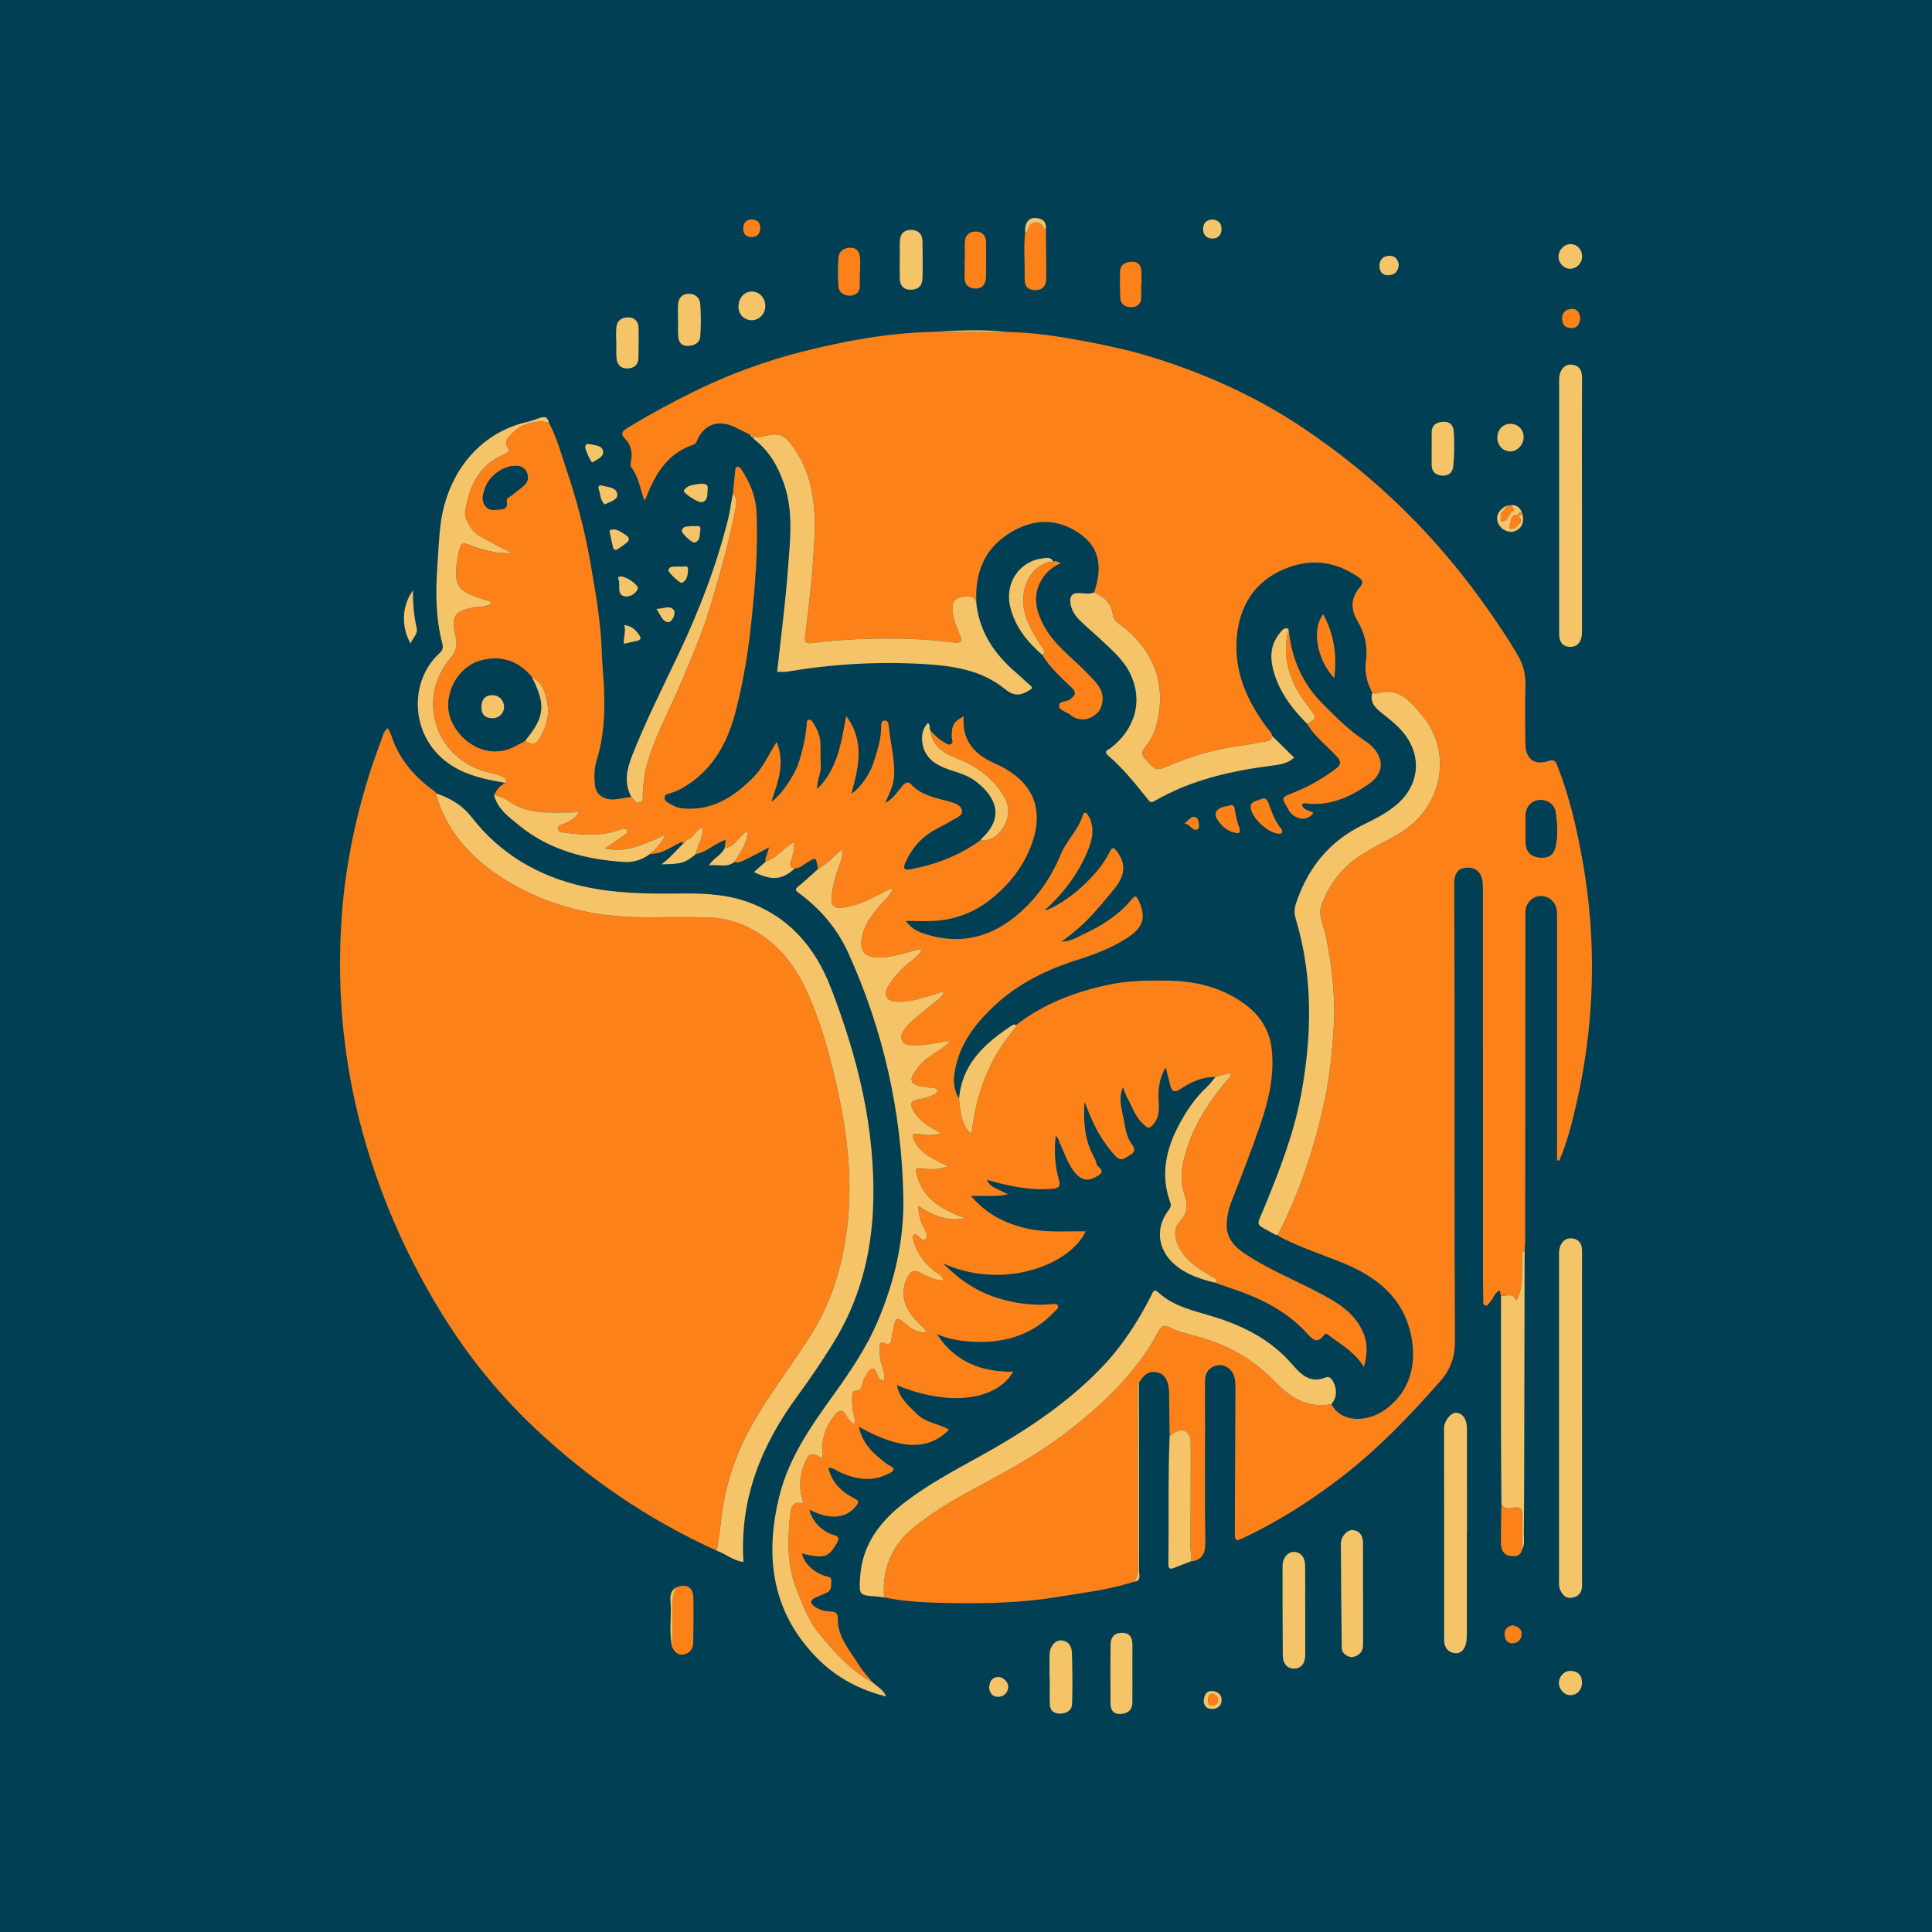 <?xml version="1.0" encoding="utf-8"?>
<!-- Generator: Adobe Illustrator 16.0.3, SVG Export Plug-In . SVG Version: 6.00 Build 0)  -->
<!DOCTYPE svg PUBLIC "-//W3C//DTD SVG 1.1//EN" "http://www.w3.org/Graphics/SVG/1.1/DTD/svg11.dtd">
<svg version="1.1" id="Layer_1" xmlns="http://www.w3.org/2000/svg" xmlns:xlink="http://www.w3.org/1999/xlink" x="0px" y="0px"
	 width="822.047px" height="822.047px" viewBox="0 0 822.047 822.047" enable-background="new 0 0 822.047 822.047"
	 xml:space="preserve">
<rect fill="#013F54" width="822.047" height="822.047"/>
<g>
	<g>
		<path fill="#FC8119" d="M638.658,551.256c-0.176-0.693-0.354-1.387-0.566-2.222c-2.283,1.116-2.705,3.608-4.236,5.167
			c-0.596,0.604-0.981,1.619-2.045,1.199c-0.846-0.332-0.673-1.268-0.687-1.975c-0.065-3.876-0.114-7.748-0.114-11.622
			c-0.02-53.118-0.025-106.237-0.044-159.355c-0.001-2.249,0.104-4.512-0.095-6.744c-0.386-4.388-2.768-6.646-6.604-6.511
			c-3.77,0.133-5.505,2.154-5.503,6.933c-0.007,16.748,0.116,33.496,0.128,50.243c0.026,47.992-0.105,95.987,0.181,143.979
			c0.041,6.903-1.711,12.164-6.271,17.351c-13.08,14.886-26.744,29.108-42.514,41.187c-12.861,9.855-26.479,18.511-41.141,25.447
			c-3.563,1.684-3.754,1.402-3.737-2.611c0.093-20.492,0.189-40.986,0.246-61.479c0.006-1.484-0.077-3.029-0.484-4.439
			c-0.976-3.382-4.222-5.517-7.415-4.817c-3.375,0.737-4.99,3.147-5.025,6.497c-0.065,6.248,0.015,12.496,0.015,18.742
			c0.002,16.125-0.193,32.252,0.105,48.367c0.094,5.072-0.139,9.09-6.268,9.82c0.854-1.879-0.059-3.775-0.044-5.67
			c0.114-14.201,0.083-28.406,0.089-42.607c0-1.121,0.053-2.254-0.086-3.36c-0.469-3.84-3.424-5.259-6.695-3.248
			c-0.741,0.454-1.45,0.959-2.179,1.439c-0.085-6.188-0.19-12.378-0.251-18.565c-0.039-4.429-1.721-7.633-4.719-8.396
			c-3.944-0.999-6.299,1.205-8.08,4.355c-0.768,1.266-0.494,2.664-0.492,4.015c0.001,25.019-0.005,50.038,0.065,75.056
			c0.006,2.069-0.343,3.893-1.565,5.546c-6.132,1.953-12.342,3.341-18.751,4.302c-6.068,0.908-12.13,2.008-18.23,2.862
			c-15.36,2.142-30.771,2.255-46.226,1.839c-7.816-0.211-15.575-0.695-23.24-2.297c-0.82-12.014,2.957-21.889,12.55-29.695
			c8.105-6.598,16.981-11.859,26.101-16.744c13.867-7.431,27.765-14.959,40.11-24.645c15.018-11.783,28.891-24.953,38.021-42.176
			c1.23-2.315,2.592-2.767,4.766-1.635c3.807,1.982,7.99,2.863,12.076,3.972c12.577,3.411,23.509,9.599,32.551,19.004
			c6.607,6.876,14.018,11.622,24.137,9.698c4.396,8.249,15.395,7.566,22.637,2.501c10.862-7.597,13.891-19.628,11.167-32.181
			c-3.49-16.1-14.96-24.738-29.283-30.569c-8.63-3.513-17.528-6.364-25.849-10.622c-0.543-0.276-1.015-0.693-1.52-1.045
			c9.336-18.207,15.756-37.424,19.985-57.417c2.23-10.527,3.286-21.163,3.896-31.905c0.727-12.824-0.896-25.344-3.348-37.855
			c-0.872-4.457-3.559-8.821-1.818-13.506c2.639-7.105,6.748-13.221,12.729-18.113c6.741-5.518,14.91-8.539,22.101-13.291
			c16.461-10.881,20.857-33.372,8.155-48.687c-4.88-5.882-9.997-12.759-19.647-9.693c-0.509,0.161-1.178-0.182-1.772-0.286
			c-0.22-0.42-0.438-0.837-0.653-1.249c0.001,0.004,0.004-0.112,0.004-0.112c-1.88-3.791-2.68-7.822-2.113-11.99
			c0.846-6.2-0.391-11.926-3.562-17.212c-3.085-5.142-2.776-9.999,1.05-14.465c1.627-1.895,1.215-2.833-0.57-4.095
			c-10.135-7.152-21.057-8.205-32.213-3.296c-12.259,5.396-18.432,15.497-19.606,28.638c-1.304,14.592,4.226,27.013,12.688,38.443
			c0.864,1.168,2.112,2.141,2.386,3.704c-0.185,1.267-0.904,1.981-2.176,2.201c-2.944,0.506-5.87,1.155-8.829,1.542
			c-11.063,1.437-21.798,4.174-32.058,8.513c-6.304,2.668-6.077,2.828-10.74-2.124c-1.871-1.988-1.869-3.42-0.264-5.431
			c1.867-2.335,3.432-4.876,4.327-7.806c5.147-16.781,0.388-32.068-13.39-43.068c-1.813-1.448-4.37-2.65-4.632-5.143
			c-0.554-5.191-3.8-7.837-8.071-9.79c4.361-12.587,1.565-21.354-9.652-27.152c-9.148-4.731-18.443-3.176-26.854,2.29
			c-10.925,7.098-14.418,17.79-13.492,30.344c-0.085-3.787-2.559-3.88-5.459-3.623c-2.934,0.256-4.612,1.483-4.698,4.609
			c-0.116,4.143,1.454,7.873,3.034,11.49c1.436,3.287,0.232,3.635-2.564,3.354c-5.578-0.549-11.16-1.263-16.754-1.452
			c-14.354-0.486-28.696-0.227-42.967,1.633c-2.014,0.266-3.938,0.526-3.544-2.543c1.696-13.233,3.153-26.492,3.879-39.825
			c0.834-15.355-0.208-30.124-10.408-42.905c-2.479-3.107-4.959-3.766-8.36-3.211c-2.438,0.396-4.816,1.438-7.357,0.614l0.255,0.081
			c0,0-0.083,0.253-0.083,0.25c-0.153-0.669-0.614-0.938-1.259-0.967c-2.652-1.311-5.23-2.81-7.976-3.894
			c-6.344-2.512-12.005-0.06-14.585,6.212c-0.358,0.862-0.639,1.528-1.592,1.845c-10.827,3.595-16.155,12.161-19.971,22.102
			c-0.176,0.458-0.483,0.869-0.927,1.646c-1.764-4.949-2.44-10.056-5.611-14.163c-0.477-0.612-0.193-1.945-0.02-2.901
			c0.628-3.439-0.146-6.687-2.48-9.057c-2.446-2.488-0.984-3.562,0.951-4.748c8.978-5.501,18.217-10.515,27.652-15.187
			c15.208-7.534,31.091-13.353,47.503-17.475c17.785-4.461,35.822-7.741,54.23-8.197c10.67,0.007,21.357,0.011,32.043,0.015
			c11.395,0.199,22.598,1.961,33.758,4.076c9.176,1.739,18.291,3.699,27.242,6.439c23.313,7.131,45.273,17.035,65.549,30.702
			c15.091,10.175,29.133,21.549,42.121,34.28c17.08,16.742,31.787,35.378,44.67,55.488c1.338,2.09,2.627,4.207,3.891,6.342
			c2.406,4.055,3.552,8.331,3.389,13.166c-0.28,8.235-0.078,16.492-0.021,24.737c0.045,6.355,3.766,9.353,9.713,7.364
			c2.666-0.889,3.145,0.106,3.941,2.135c5.082,12.919,8.156,26.33,10.614,39.977c3.832,21.268,4.948,42.658,3.38,64.137
			c-0.941,12.895-2.801,25.729-5.683,38.393c-1.96,8.615-4.021,17.172-7.514,25.305c-0.328-0.004-0.652-0.009-0.981-0.014
			c0.002-2.24,0-4.477,0.001-6.716c0.004-31.866,0.006-63.733-0.002-95.601c0-1.496,0.059-3.021-0.175-4.487
			c-0.539-3.392-3.497-5.787-6.83-5.712c-3.281,0.076-6.049,2.688-6.396,6.147c-0.127,1.235-0.055,2.495-0.056,3.745
			c-0.024,45.49-0.048,90.982-0.085,136.467c-0.002,1.495-0.156,2.986-0.242,4.467c-1.815,0.918-0.923,2.608-1.008,3.945
			c-0.367,5.718,0.671,11.627-2.534,17.398C643.765,549.52,640.817,551.912,638.658,551.256z M649.128,352.533
			c0.014-0.002,0.024-0.001,0.037-0.002c0,2.125-0.105,4.254,0.023,6.371c0.224,3.632,2.313,5.65,5.954,5.969
			c3.707,0.322,6.002-1.107,6.753-4.792c0.979-4.81,0.688-9.728-0.024-14.532c-0.52-3.488-3.777-5.479-7.186-5.065
			c-3.233,0.392-5.404,2.864-5.545,6.433C649.067,348.781,649.129,350.659,649.128,352.533z"/>
		<path fill="#FC8119" d="M305.011,659.826c-28.875-13.047-54.667-30.629-77.691-52.392c-15.288-14.443-28.333-30.642-39.349-48.508
			c-13.763-22.319-24.457-46.001-31.989-71.15c-9.568-31.929-12.921-64.511-10.598-97.665c1.407-20.082,5.327-39.751,11.237-59.039
			c1.933-6.314,4.237-12.466,6.467-18.661c0.355-0.981,0.858-1.786,1.87-2.583c1.483,2.145,1.973,4.683,2.992,6.976
			c3.567,8.021,9.248,14.288,16.261,19.435c0.488,0.356,1.166,0.488,1.215,1.26c0.836,2.481,1.473,5.05,2.534,7.434
			c6.941,15.582,19.458,25.801,34.021,33.381c16.534,8.607,34.5,12.121,53.164,11.983c8.747-0.063,17.5-0.14,26.245,0.064
			c8.329,0.191,15.937,2.992,22.795,7.61c12.232,8.233,18.491,20.725,23.304,34.012c4.47,12.339,7.631,25.047,10.178,37.951
			c4.357,22.066,5.474,44.054,0.403,66.127c-2.62,11.393-6.776,22.129-13.07,32.066c-7.203,11.375-15.36,22.092-22.392,33.6
			c-8.34,13.658-13.829,28.15-15.639,44.055C306.434,650.476,305.67,655.146,305.011,659.826z"/>
	</g>
	<g>
		<path fill="#FC8119" d="M348.166,369.678c-0.074-0.096-0.205-0.185-0.22-0.291c-0.75-4.863-0.703-4.792-5-2.094
			c-1.411,0.885-2.708,2.233-4.618,2.12c-2.074-0.079-2.446-1.149-1.852-2.962c0.83-2.516,1.689-5.046,1.389-8.123
			c-4.58,2.308-7.216,6.861-11.994,8.206c-0.637-1.182,0.262-2.135,0.5-3.176c0.216-0.961,0.592-1.886,0.901-2.826
			c-3.488,1.823-6.928,3.758-10.493,5.421c-1.256,0.585-2.669,1.436-4.24,0.761c2.247-4.086,5.646-7.696,5.508-13.353
			c-3.58,2.654-5.363,6.862-9.76,7.564c0.142-1.099,0.283-2.193,0.455-3.533c-4.549,1.341-7.922,5.21-12.683,6.007
			c0.621-3.802,3.348-7.099,2.784-11.23c-3.092,0.886-3.75,4.765-6.98,5.292c-5.132,1.796-9.333,6.01-15.22,5.842
			c2.502-2.246,4.904-4.565,6.444-8.133c-12.688,6.057-18.861,7.464-25.669,5.811c2.599-1.79,5.032-3.404,7.389-5.121
			c0.915-0.673,2.71-1.189,1.868-2.685c-0.553-0.979-2.066-0.407-3.132-0.039c-7.538,2.605-15.232,2.249-22.956,1.184
			c-1.206-0.163-2.917-0.133-3.164-1.493c-0.315-1.746,1.73-1.96,2.795-2.448c2.362-1.087,4.619-2.123,6.174-4.912
			c-1.299,0.098-2.147,0.206-2.997,0.212c-9.31,0.072-18.775,1.031-27.03-4.847c-1.85-1.317-4.017-1.962-6.179-2.574
			c1.184-2.125,2.478-4.145,4.887-5.106c0.692-1.818-0.426-2.309-1.853-2.934c-2.417-1.057-5.018-1.345-7.487-2.111
			c-20.989-6.529-28.364-31.222-14.112-48.026c2.639-3.114,3.088-5.661,2.203-9.386c-2.06-8.677-0.346-10.847,8.313-12.318
			c2.291-0.393,4.888,0.02,6.944-1.658c-0.723-1.207-1.793-1.211-2.73-1.487c-12.086-3.586-13.5-5.81-11.625-18.322
			c0.072-0.492,0.185-0.981,0.301-1.466c1.144-4.744,1.431-4.862,6.03-3.109c5.443,2.074,11.047,3.291,16.953,3.017
			c-4.83-2.106-9.29-4.777-13.905-7.154c-2.884-1.488-6.68-7.137-6.195-10.312c1.638-10.734,5.671-19.956,16.503-24.521
			c1.121-0.476,2.555-1.239,1.888-2.269c-2.648-4.09,0.892-5.749,2.896-7.873c2.938-3.115,11.006-4.808,14.372-3.272
			c3.365,6.144,5.107,12.907,7.332,19.474c4.351,12.83,7.849,25.955,10.173,39.252c2.285,13.072,4.639,26.213,5.023,39.566
			c0.142,4.973,0.75,9.95,0.934,14.895c0.378,10.188-0.046,20.422-3.141,30.299c-1.11,3.548-1.081,7.177-0.716,10.75
			c0.438,4.266,4.374,6.583,9.201,5.84c2.086-0.322,4.177-0.64,6.264-0.952c1.205,0.921,1.851,3.184,3.817,2.287
			c1.611-0.735,0.94-2.659,1.055-4.097c0.305-3.858,0.556-7.732,1.599-11.479c3.26-11.729,9.119-22.393,13.892-33.492
			c5.023-11.689,10-23.38,13.634-35.59c3.8-12.774,7.424-25.604,9.992-38.692c0.507-2.596,1.529-5.539-0.76-8.002
			c0.301-3.222,0.581-6.442,0.922-9.661c0.073-0.689,0.035-1.625,1.026-1.739c0.881-0.106,1.357,0.714,1.719,1.27
			c3.515,5.378,6.003,11.242,6.325,17.672c0.813,16.252-0.605,32.417-2.339,48.566c-1.33,12.403-3.412,24.659-6.543,36.729
			c-3.023,11.667-8.218,22.052-18.106,29.488c-2.953,2.221-6.145,4.126-9.734,5.214c-0.935,0.284-2.078,0.338-2.319,1.566
			c-0.275,1.393,0.839,2.066,1.744,2.627c1.884,1.167,3.827,2.043,6.189,2.244c12.476,1.063,21.622-5.026,29.889-13.348
			c4.1-4.123,6.304-9.452,9.821-14.979c3.765,9.372,0.404,17.332-2.225,25.437c3.998-2.51,10.009-11.372,11.745-17.046
			c1.567-5.129,2.823-10.307,3.248-15.673c0.062-0.774-0.203-2.004,0.978-2.13c0.925-0.103,1.443,0.788,1.939,1.548
			c1.657,2.556,2.793,5.296,2.911,8.356c0.124,3.24,0.012,6.493,0.19,9.729c0.174,3.162-1.626,5.977-1.565,9.843
			c8.738-8.625,10.182-19.494,12.365-31.072c8.155,11.057,5.187,21.954,2.213,33.02c3.561-2.12,7.8-8.208,9.259-12.766
			c1.638-5.104,3.434-10.15,3.385-15.629c-0.01-1.049,0.031-2.563,1.436-2.7c1.453-0.141,1.746,1.423,1.831,2.404
			c0.631,7.199,2.727,14.303,2.219,21.534c-0.27,3.881-2.142,7.591-3.831,11.18c0.046,0.019,0.092,0.043,0.14,0.067
			c-0.04-0.063-0.077-0.134-0.116-0.2c3.355-1.436,5.112-4.543,7.334-7.135c1.169-1.363,2.426-2.114,3.726-0.709
			c4.237,4.584,10.002,5.681,15.61,7.15c2.464,0.644,5.481,1.478,6.012,3.771c0.587,2.554-2.688,3.478-4.566,4.659
			c-3.351,2.11-7.101,3.536-10.294,5.948c-4.152,3.137-7.115,7.118-9.215,11.875c-1.194,2.703-0.047,3.173,2.194,2.76
			c10.78-2.002,20.804-5.87,29.753-12.314c4.854,0.367,7.976-2.373,10.156-6.16c2.504-4.353,2.187-8.992-0.451-13.148
			c-4.597-7.232-11.177-12.197-19.12-15.303c-5.791-2.264-10.938-5.042-11.853-12.049c1.771,1.678,3.323,3.586,5.57,4.733
			c0.996,0.509,1.932,1.521,3.049,1.021c1.386-0.624,0.469-2.002,0.456-3.012c-0.063-5.032,0.679-6.482,5.142-8.896
			c-0.791,7.213,1.928,12.872,7.481,16.918c2.771,2.023,6.159,3.195,9.206,4.862c15.709,8.575,17.273,21.886,10.732,36.241
			c-3.752,8.229-9.693,15.105-16.853,20.563c-6.604,5.037-14.356,7.916-22.75,8.473c-3.851,0.254-7.728,0.043-12.437,0.044
			c2.631,3.829,6.162,4.974,9.342,5.91c13.525,4.004,25.906,1.27,36.85-7.526c8.857-7.121,15.353-16.18,19.645-26.627
			c2.479-6.033,7.562-10.479,9.44-16.807c0.433-1.464,1.485-1.269,2.306,0.18c3.057,5.391,1.646,10.704-0.538,15.77
			c-4.108,9.524-10.29,17.645-18.044,24.613c3.65-0.688,11.177-5.759,15.564-9.773c4.941-4.521,9.305-9.385,12.318-15.428
			c0.89-1.782,1.57-1.698,2.988,0.224c4.36,5.897,2.752,10.993-1.309,15.954c-3.292,4.021-6.637,8.013-10.18,11.809
			c-3.532,3.788-7.534,7.098-12.115,10.443c3.791,0.116,6.514-1.848,9.299-3.121c7.793-3.57,14.986-8.125,20.53-14.865
			c1.431-1.738,2.024-1.443,2.948,0.594c3.305,7.287,2.02,11.478-5.266,16.101c-6.441,4.086-13.5,6.821-20.712,9.085
			c-13.218,4.152-25.421,10.125-35.571,19.674c-7.454,7.014-13.771,14.936-16.175,25.215c-1.118,4.781-1.61,9.629,1.29,14.107
			c0.392,7.793,2.211,12.955,5.314,14.979c1.916-16.894,7.443-32.264,18.818-45.194c0.205-0.231,0.123-0.716,0.177-1.081
			c11.713-9.039,25.118-14.107,39.467-17.141c8.27-1.75,16.601-1.813,24.964-1.705c11.288,0.145,21.939,2.582,31.429,8.994
			c7.249,4.897,11.942,11.457,12.88,20.371c1.189,11.303-1.433,21.992-5.089,32.545c-3.861,11.145-8.146,22.117-12.438,33.096
			c-0.981,2.514-1.423,5.326-1.62,8.039c-0.414,5.608,2.393,9.467,6.938,12.604c10.481,7.228,22.332,11.811,33.458,17.778
			c6.748,3.62,13.072,7.495,16.825,14.561c2.664,5.011,2.922,10.069,1.122,16.391c-3.914-6.339-9.602-9.45-14.697-13.279
			c-0.881-0.661-1.434-1.416-2.373-0.163c-2.654,3.544-4.502,2.059-6.933-0.644c-9.077-10.081-20.938-15.604-33.57-19.743
			c-1.881-0.617-3.729-1.325-5.597-1.991c0.91-1.139,0.908-1.136-0.533-2.003c-5.03-3.02-10.229-5.843-13.662-10.861
			c-2.817-4.127-4.26-9.484-1.139-12.943c3.943-4.363,3.525-7.529,1.925-12.552c-2.106-6.62-0.51-13.578,1.755-20.199
			c3.615-10.581,9.817-19.571,16.953-28.012c0.598-0.708,1.598-1.267,1.111-2.687c-2.143,0.564-4.271,1.132-6.4,1.695
			c-5.598-0.104-10.455,2.134-14.922,5.143c-2.736,1.843-3.727,0.82-4.375-1.758c-0.576-2.283-1.137-4.563-1.856-7.471
			c-2.901,4.807-3.277,9.518-3.01,14.327c0.213,3.776,0.278,7.314-2.741,10.38c-1.473,1.496-1.92,1.072-3.182,0.03
			c-3.795-3.132-5.246-7.681-7.427-11.786c-0.755-1.42-1.261-2.973-1.869-4.44c-2.188,5.228-0.306,9.476,0.804,16.117
			c0.479,2.886,1.289,5.848,3.154,8.323c1.271,1.691,1.213,3.311-0.848,4.306c-1.911,0.919-3.542,3.291-6.112,0.616
			c-5.815-6.049-9.499-13.279-12.423-20.997c-0.263-0.692-0.504-1.396-0.963-2.05c-0.363,7.82-0.115,15.527,3.748,22.672
			c0.585,1.082,1.18,2.24,1.371,3.43c0.265,1.688,4.255,2.782,0.885,5.031c-3.742,2.494-6.551,2.291-9.066-0.162
			c-3.793-3.706-5.077-8.717-7.276-13.254c-0.518-1.063-0.493-2.412-1.878-3.328c-0.645,6.324-0.41,12.381,1.303,18.3
			c0.794,2.741,0.58,3.866-2.782,4.15c-9.495,0.796-18.561-1.116-27.809-3.819c1.489,2.619,1.489,2.619,9.06,6.166
			c-5.24,1.158-10.139,0.531-15.803,0.715c6.402,7.503,13.923,11.36,22.654,13.564c8.627,2.18,17.344,1.349,26.13,1.473
			c-6.272,13.919-34.54,25.395-60.681,13.658c7.076,7.063,14.392,11.978,23.26,14.732c7.476,2.32,14.982,3.303,22.753,2.633
			c0.961-0.083,2.31-0.438,2.795,0.473c0.618,1.162-0.661,1.953-1.38,2.708c-9.823,10.341-22.147,13.681-35.966,12.706
			c-4.814-0.34-9.541-1.188-14.057-3.163c7.598,11.709,18.827,16.187,32.476,15.982c-7.305,12.473-27.563,14.804-49.488,5.761
			c1.065,5.731,5.103,8.79,8.542,12.256c3.741,3.772,9.23,4.028,13.614,6.637c-8.799,9.031-20.729,8.67-38.368-1.236
			c1.55,7.412,6.489,11.776,11.893,15.795c0.978,0.726,2.79,1.36,2.823,2.096c0.058,1.377-1.656,1.872-2.864,2.442
			c-6.745,3.183-13.288,1.958-19.755-0.903c-1.545-0.686-2.854-1.992-5.063-1.955c1.479,6.415,5.717,10.271,10.969,12.968
			c2.229,1.147,2.072,1.729,0.781,3.36c-3.889,4.931-10.434,5.828-18.072,2.338c-0.554-0.253-1.088-0.549-1.74-0.881
			c0.998,4.749,5.084,9.199,10.127,10.716c2.306,0.696,2.765,1.45,1.5,3.618c-3.54,6.063-5.208,6.627-14.775,4.381
			c0.762,3.955,4.714,7.856,9.712,9.511c1.242,0.413,2.908,0.231,2.755,2.278c-0.133,1.82,0.204,3.854-1.942,4.843
			c-1.583,0.728-3.213,1.342-4.795,2.075c-2.22,1.031-2.435,2.351-0.394,3.823c2.101,1.515,4.533,2.044,7.063,2.134
			c1.797,0.063,2.867,0.771,2.811,2.682c-0.24,8.295,5.306,14.009,9.226,20.406c1.591,2.598,3.801,4.813,5.731,7.203
			c-9.32-5.126-16.324-12.803-22.905-20.912c-4.55-5.604-7.046-12.35-9.641-18.916c-3.988-10.098-3.822-20.787-2.691-31.383
			c0.256-2.383,0.611-6.245,5.113-5.121c0.554,0.242,0.752,0.148,0.422-0.445c-1.706-5.293-1.685-10.584,0.293-15.779
			c2.04-5.367,3.118-5.748,7.518-3.031c0.899-1.389,0.347-2.896,0.367-4.34c0.077-5.465,2.097-10.191,5.594-14.299
			c1.471-1.729,2.978-2.164,4.401,0.283c0.839,1.441,1.779,2.925,3.512,3.99c0.764-1.629,0.156-2.928-0.179-4.165
			c-0.696-2.577-0.737-5.181-0.61-7.806c0.046-0.963-0.022-2.309,1.352-2.264c2.308,0.068,2.582-1.557,2.981-3.123
			c0.441-1.724,1.276-3.251,2.257-4.701c1.503-2.227,2.933-2.303,3.886,0.396c0.565,1.596,1.136,3.001,3.271,3.158
			c-0.017-2.199-0.261-4.229-1.001-6.238c-0.958-2.603-1.243-5.346-1.051-8.105c0.064-0.936,0.226-2.5,1.59-1.859
			c3.591,1.682,3.261-0.825,3.568-2.941c0.234-1.594,0.707-3.156,1.036-4.741c0.603-2.928,1.625-3.101,3.916-1.106
			c2.713,2.361,5.568,4.897,9.93,4.205c-1.395-1.957-3.233-3.404-4.79-5.109c-5.349-5.858-6.473-11.883-3.628-17.807
			c1.289-2.686,2.729-3.833,5.803-2.197c3.044,1.619,6.203,3.269,9.848,3.194l-0.021,0.021c-0.68-2.261-2.832-3.056-4.438-4.343
			c-4.24-3.396-7.104-7.654-8.556-12.865c-0.192-0.693-0.559-1.545,0.108-2.108c0.719-0.603,1.407-0.038,1.964,0.452
			c0.928,0.818,2.019,2.188,3.144,1.229c1.369-1.162,0.346-2.852-0.365-4.104c-1.689-2.968-2.596-6.089-2.691-10.043
			c6.051,4.093,12.128,6.624,19.236,5.436c-0.102-0.269-0.117-0.453-0.188-0.481c-0.697-0.273-1.421-0.49-2.11-0.777
			c-7.805-3.251-14.654-7.469-17.291-16.277c-1.154-3.852-1.004-4.281,2.868-3.686c3.327,0.514,6.479,0.144,10.278-0.998
			c-1.553-0.704-2.475-1.055-3.335-1.518c-4.399-2.367-8.949-4.551-11.256-9.441c-1.021-2.171-1.015-3.168,1.966-2.787
			c2.92,0.371,5.984,1.002,9.438-0.393c-1.582-0.871-2.688-1.432-3.745-2.072c-3.347-2.021-6.39-4.301-8.229-7.948
			c-1.23-2.44-0.773-3.646,1.947-4.208c2.555-0.531,5.164-1.006,7.452-2.402c0.65-0.398,1.308-0.852,1.013-1.754
			c-0.234-0.715-0.947-0.721-1.551-0.801c-1.977-0.271-3.984-0.385-5.932-0.797c-3.366-0.722-4.313-2.572-2.51-5.369
			c1.668-2.589,3.598-5.002,6.198-6.861c2.935-2.099,6.261-3.724,9.49-6.99c-1.688,0.174-2.422,0.189-3.132,0.328
			c-4.168,0.825-8.366,1.624-12.617,1.445c-1.726-0.076-4.049,0.145-4.901-1.99c-0.824-2.07,0.268-3.852,1.573-5.479
			c2.45-3.06,5.669-5.246,8.615-7.743c2.617-2.217,5.59-4.066,7.626-6.957c-0.963-0.752-1.616-0.15-2.302,0.045
			c-5.629,1.594-11.131,3.766-17.127,3.668c-5.163-0.085-6.723-2.814-3.929-7.253c1.933-3.065,4.395-5.729,7.103-8.173
			c2.263-2.047,5.022-3.611,6.817-6.463c-1.527-0.746-2.663-0.037-3.801,0.266c-4.58,1.229-9.117,2.7-13.922,2.794
			c-6.712,0.131-9.1-2.897-7.565-9.442c1.188-5.041,4.242-8.965,7.535-12.734c1.905-2.187,4.232-4.036,5.445-7.068
			c-2.171,0.151-3.538,1.329-5.07,2.082c-5.16,2.531-10.238,5.243-16.083,5.92c-3.807,0.441-5.188-0.708-4.877-4.514
			c0.399-4.892,1.874-9.541,3.526-14.134c0.625-1.724,1.372-3.412,0.809-6.243C354.711,364.552,351.834,367.641,348.166,369.678z
			 M226.304,288.1c-5.985-7.215-13.787-9.503-22.456-6.813c-9.946,3.083-15.75,15.722-11.89,25.009
			c4.116,9.898,15.417,16.729,26.255,11.67c1.773-0.828,3.46-1.829,5.188-2.75c2.271,1.346,4.354,2.075,6.088-0.909
			c2.556-4.397,4.269-9.055,3.526-14.144C232.322,295.396,231.168,290.652,226.304,288.1z M219.368,198.226
			c-5.272-0.063-11.267,4.331-12.95,9.452c-0.617,1.874-1.409,3.743-0.779,5.831c0.842,2.782,2.929,3.774,5.475,3.381
			c1.964-0.304,5.253,0.484,4.421-3.631c-0.259-1.288,1.231-1.743,2.071-2.426c1.729-1.409,3.559-2.696,5.244-4.155
			c1.8-1.562,2.249-3.641,1.252-5.748C223.172,198.961,221.364,198.115,219.368,198.226z"/>
		<path fill="#F5C469" d="M305.011,659.826c0.659-4.68,1.424-9.352,1.957-14.047c1.811-15.902,7.298-30.399,15.64-44.055
			c7.027-11.508,15.184-22.226,22.39-33.602c6.292-9.938,10.451-20.668,13.071-32.065c5.069-22.073,3.953-44.058-0.403-66.122
			c-2.547-12.91-5.71-25.618-10.179-37.957c-4.814-13.286-11.073-25.775-23.304-34.01c-6.861-4.615-14.466-7.42-22.795-7.611
			c-8.745-0.203-17.498-0.129-26.244-0.065c-18.662,0.138-36.632-3.376-53.164-11.983c-14.565-7.578-27.079-17.799-34.02-33.382
			c-1.063-2.38-1.7-4.947-2.536-7.433c5.962,2.102,11.058,4.83,15.265,10.243c12.131,15.604,28.367,25.145,47.723,29.462
			c12.903,2.878,25.95,3.144,39.061,2.988c10.111-0.122,20.195-0.024,29.934,3.337c17.999,6.21,29.312,19.288,35.962,36.396
			c11.632,29.927,19.285,60.767,18.139,93.214c-0.744,21.043-6.002,40.861-17.265,58.816c-4.652,7.412-9.543,14.705-14.731,21.756
			c-15.472,21.021-24.925,43.97-23.162,70.908C311.869,664.063,308.777,661.109,305.011,659.826z"/>
		<path fill="#F5C469" d="M348.166,369.678c3.668-2.037,6.545-5.126,10.018-8.394c0.562,2.829-0.185,4.522-0.807,6.245
			c-1.656,4.59-3.131,9.241-3.527,14.129c-0.311,3.808,1.07,4.957,4.873,4.516c5.849-0.677,10.929-3.389,16.086-5.92
			c1.533-0.753,2.9-1.928,5.072-2.082c-1.214,3.03-3.538,4.883-5.445,7.066c-3.293,3.773-6.35,7.695-7.535,12.736
			c-1.536,6.546,0.853,9.573,7.562,9.441c4.806-0.093,9.342-1.562,13.925-2.791c1.139-0.305,2.273-1.014,3.799-0.269
			c-1.792,2.854-4.557,4.417-6.82,6.465c-2.703,2.443-5.166,5.104-7.097,8.172c-2.794,4.44-1.235,7.168,3.925,7.253
			c6,0.099,11.502-2.075,17.132-3.67c0.681-0.195,1.337-0.795,2.3-0.041c-2.037,2.891-5.011,4.736-7.626,6.955
			c-2.945,2.498-6.165,4.686-8.614,7.743c-1.311,1.63-2.399,3.409-1.575,5.478c0.853,2.137,3.177,1.92,4.9,1.99
			c4.252,0.181,8.452-0.617,12.618-1.442c0.711-0.14,1.445-0.157,3.133-0.327c-3.229,3.268-6.557,4.893-9.49,6.988
			c-2.6,1.861-4.529,4.275-6.199,6.861c-1.801,2.798-0.857,4.65,2.512,5.369c1.945,0.412,3.953,0.527,5.928,0.795
			c0.607,0.084,1.321,0.086,1.555,0.803c0.293,0.902-0.365,1.354-1.014,1.754c-2.289,1.397-4.899,1.871-7.452,2.402
			c-2.724,0.563-3.179,1.768-1.947,4.21c1.841,3.646,4.886,5.93,8.23,7.945c1.06,0.642,2.163,1.201,3.745,2.075
			c-3.455,1.392-6.521,0.76-9.439,0.389c-2.98-0.379-2.986,0.617-1.963,2.791c2.303,4.891,6.854,7.072,11.256,9.438
			c0.86,0.464,1.781,0.815,3.33,1.517c-3.797,1.144-6.948,1.516-10.274,1.001c-3.873-0.597-4.022-0.168-2.868,3.685
			c2.637,8.807,9.483,13.027,17.291,16.274c0.69,0.29,1.411,0.508,2.106,0.778c0.076,0.031,0.091,0.215,0.193,0.484
			c-7.109,1.186-13.19-1.344-19.239-5.434c0.098,3.95,1,7.07,2.691,10.04c0.713,1.255,1.736,2.941,0.367,4.106
			c-1.125,0.957-2.217-0.411-3.143-1.229c-0.559-0.492-1.248-1.058-1.964-0.454c-0.669,0.563-0.304,1.416-0.109,2.108
			c1.455,5.211,4.313,9.471,8.554,12.866c1.607,1.285,3.76,2.083,4.439,4.342l0.022-0.022c-3.648,0.074-6.807-1.572-9.848-3.191
			c-3.076-1.641-4.517-0.491-5.808,2.195c-2.841,5.922-1.717,11.947,3.633,17.808c1.555,1.706,3.392,3.153,4.789,5.108
			c-4.361,0.691-7.219-1.843-9.929-4.206c-2.293-1.993-3.313-1.819-3.921,1.108c-0.325,1.582-0.797,3.146-1.03,4.74
			c-0.312,2.119,0.022,4.623-3.569,2.941c-1.366-0.639-1.526,0.923-1.593,1.857c-0.191,2.762,0.093,5.501,1.054,8.103
			c0.74,2.013,0.981,4.044,1.002,6.244c-2.14-0.157-2.71-1.563-3.272-3.159c-0.953-2.701-2.385-2.623-3.888-0.396
			c-0.979,1.447-1.813,2.977-2.258,4.701c-0.4,1.563-0.674,3.193-2.982,3.121c-1.369-0.043-1.302,1.303-1.349,2.268
			c-0.126,2.623-0.088,5.229,0.609,7.803c0.331,1.238,0.942,2.539,0.181,4.166c-1.732-1.064-2.674-2.549-3.513-3.993
			c-1.424-2.444-2.932-2.007-4.405-0.28c-3.496,4.106-5.514,8.83-5.592,14.299c-0.021,1.445,0.534,2.951-0.368,4.336
			c-4.398-2.713-5.476-2.33-7.516,3.035c-1.978,5.195-1.999,10.484-0.294,15.779c-0.144,0.146-0.286,0.295-0.422,0.448
			c-4.501-1.128-4.856,2.733-5.112,5.118c-1.13,10.597-1.297,21.287,2.693,31.383c2.594,6.568,5.089,13.309,9.637,18.916
			c6.586,8.109,13.588,15.787,22.908,20.912c1.915,1.672,4.359,2.836,5.634,5.871c-11.381-2.874-21.062-8.029-28.986-15.953
			c-19.741-19.73-22.852-43.646-16.397-69.57c3.941-15.826,13.063-29.027,22.426-42.049c7.29-10.14,14.376-20.419,19.306-31.99
			c7.179-16.865,11.311-34.432,10.964-52.799c-0.689-36.275-8.46-71.041-23.464-104.086c-4.665-10.271-11.875-18.762-21.03-25.437
			c-1.739-1.272-1.51-1.737-0.071-2.923C342.675,374.695,345.388,372.146,348.166,369.678z"/>
		<path fill="#F5C469" d="M566.49,597.461c-10.118,1.922-17.527-2.822-24.135-9.698c-9.043-9.407-19.975-15.595-32.554-19.007
			c-4.086-1.107-8.269-1.988-12.075-3.967c-2.175-1.135-3.536-0.684-4.765,1.631c-9.136,17.225-23.006,30.396-38.021,42.176
			c-12.35,9.685-26.243,17.213-40.112,24.646c-9.118,4.884-17.993,10.147-26.099,16.741c-9.596,7.811-13.372,17.684-12.551,29.699
			c-0.985-0.123-1.972-0.245-2.961-0.363l0.036,0.002c-7.816-0.562-7.767-0.558-7.274-8.293
			c0.891-13.932,8.553-23.789,19.118-31.885c9.947-7.621,20.984-13.49,31.898-19.545c18.625-10.332,36.359-21.867,51.303-37.283
			c8.95-9.234,15.855-19.847,21.627-31.26c0.579-1.148,0.996-2.942,2.793-1.271c6.939,6.458,15.979,8.025,24.557,10.746
			c12.426,3.943,23.707,9.778,32.44,19.872c3.717,4.291,7.698,8.477,14.42,5.666c1.45-0.605,2.548,0.583,3.206,1.943
			C568.947,591.334,568.908,594.502,566.49,597.461z"/>
		<path fill="#F5C469" d="M583.922,294.786c0.598,0.104,1.268,0.447,1.773,0.286c9.65-3.063,14.769,3.814,19.647,9.693
			c12.702,15.316,8.304,37.81-8.155,48.689c-7.188,4.752-15.357,7.77-22.102,13.289c-5.977,4.895-10.091,11.008-12.728,18.113
			c-1.741,4.686,0.943,9.05,1.816,13.507c2.452,12.513,4.072,25.03,3.349,37.856c-0.607,10.743-1.662,21.378-3.896,31.908
			c-4.229,19.99-10.651,39.205-19.987,57.416c-0.361-0.079-0.772-0.072-1.081-0.248c-8.934-5.065-8.146-2.856-4.521-11.732
			c6.236-15.256,12.272-30.591,15.37-46.831c4.874-25.563,5.4-51.093-2.224-76.313c-0.892-2.938,0.015-5.436,0.931-7.97
			c5.11-14.096,14.115-24.769,27.714-31.434c5.146-2.52,10.3-5.051,14.689-8.875c9.516-8.288,10.582-20.628,2.626-30.365
			c-2.797-3.426-6.272-6.054-9.68-8.773C584.798,300.875,582.813,298.52,583.922,294.786z"/>
		<path fill="#F5C469" d="M320.301,185.675c2.54,0.821,4.917-0.221,7.356-0.616c3.4-0.554,5.882,0.104,8.359,3.21
			c10.198,12.781,11.244,27.552,10.409,42.909c-0.726,13.332-2.184,26.588-3.879,39.822c-0.396,3.07,1.528,2.807,3.542,2.544
			c14.272-1.858,28.615-2.12,42.967-1.632c5.596,0.188,11.176,0.902,16.755,1.452c2.797,0.276,4.001-0.068,2.563-3.354
			c-1.579-3.618-3.147-7.35-3.034-11.492c0.086-3.128,1.769-4.354,4.701-4.609c2.899-0.256,5.373-0.164,5.459,3.623
			c1.598,12.027,8.02,21.232,17.085,28.89c1.905,1.608,3.635,3.428,5.56,5.008c1.57,1.293,0.969,1.604-0.479,2.476
			c-3.625,2.178-6.379,2.309-10.06-0.707c-10.145-8.318-22.677-9.995-35.213-10.697c-19.338-1.085-38.595,0.074-57.712,3.311
			c-1.176,0.197-2.419,0.023-4.008,0.024c1.578-14.67,3.536-29.328,4.617-44.048c0.878-12.004,2.39-24.151-1.722-35.996
			c-2.529-7.286-6.181-13.758-12.335-18.597C320.708,186.777,320.339,186.348,320.301,185.675z"/>
		<path fill="#F5C469" d="M465.496,252.051c4.273,1.953,7.52,4.598,8.068,9.79c0.265,2.489,2.819,3.691,4.635,5.14
			c13.776,11.003,18.536,26.288,13.389,43.072c-0.896,2.928-2.461,5.467-4.326,7.803c-1.604,2.014-1.608,3.441,0.265,5.432
			c4.662,4.952,4.437,4.793,10.739,2.124c10.26-4.339,20.991-7.075,32.058-8.512c2.96-0.388,5.883-1.037,8.828-1.545
			c1.27-0.219,1.991-0.935,2.175-2.196c3.068,3.031,6.135,6.063,9.317,9.213c-2.681,2.463-5.959,2.954-9.061,3.346
			c-17.702,2.238-34.88,6.115-50.51,15.185c-1.304,0.759-1.854,0.257-2.691-0.8c-5.189-6.546-10.448-13.057-16.791-18.545
			c-2.265-1.957-0.192-2.377,0.828-3.157c10.73-8.175,14.009-20.376,8.46-31.807c-3.02-6.226-8.329-10.49-13.202-15.104
			c-2.624-2.486-5.437-4.775-8.015-7.305c-2.257-2.21-3.999-4.787-4.262-8.096c-0.194-2.474,0.863-3.764,3.43-3.739
			C461.057,252.369,463.313,252.995,465.496,252.051z"/>
		<path fill="#F5C469" d="M673.15,603.432c0,22.729,0,45.457-0.001,68.184c0.001,1.248,0.05,2.504-0.042,3.746
			c-0.188,2.629-1.788,4.061-4.262,4.459c-2.494,0.397-3.945-1.084-4.939-3.161c-0.736-1.534-0.543-3.176-0.545-4.79
			c-0.006-45.58-0.01-91.16-0.001-136.741c0.001-1.614-0.138-3.246,0.472-4.813c0.925-2.384,2.629-3.694,5.189-3.376
			c2.563,0.318,3.98,1.997,4.088,4.566c0.104,2.615,0.02,5.242,0.018,7.867c-0.002,21.35,0.001,42.704,0.002,64.06
			C673.137,603.432,673.143,603.432,673.15,603.432z"/>
		<path fill="#F5C469" d="M233.564,179.945c-3.365-1.542-11.431,0.15-14.37,3.271c-2.005,2.125-5.544,3.781-2.894,7.873
			c0.663,1.025-0.77,1.792-1.891,2.269c-10.83,4.563-14.865,13.785-16.501,24.517c-0.487,3.177,3.31,8.824,6.195,10.313
			c4.613,2.379,9.076,5.049,13.902,7.156c-5.902,0.271-11.508-0.944-16.95-3.018c-4.599-1.755-4.884-1.635-6.03,3.107
			c-0.116,0.483-0.229,0.975-0.303,1.469c-1.872,12.514-0.459,14.735,11.627,18.321c0.939,0.276,2.007,0.279,2.73,1.487
			c-2.056,1.677-4.651,1.268-6.944,1.658c-8.658,1.473-10.373,3.645-8.314,12.316c0.886,3.729,0.439,6.271-2.2,9.387
			c-14.251,16.806-6.878,41.498,14.112,48.026c2.471,0.771,5.068,1.059,7.488,2.112c1.428,0.623,2.545,1.112,1.85,2.932
			c-7.725-1.395-15.398-2.821-22.278-7.03c-18.598-11.38-19.194-36.014-5.876-48.083c1.273-1.152,1.8-2.27,1.285-4.237
			c-2.838-10.784-2.891-21.72-2.111-32.825c0.417-5.913,0.622-11.832,1.359-17.743c2.632-21.103,15.854-38.998,37.078-43.745
			c1.805-0.404,3.542-1.121,5.298-1.727C231.941,177.024,233.207,177.693,233.564,179.945z"/>
		<path fill="#F5C469" d="M673.125,214.797c-0.001,17.498,0.001,34.999-0.004,52.498c0.001,1,0.014,2.006-0.082,2.998
			c-0.293,3.061-2.061,5.023-5.059,4.952c-3.063-0.072-4.568-2.173-4.566-5.288c0.008-11.75-0.012-23.5-0.014-35.248
			c-0.003-23.875,0-47.751,0-71.624c0.002-0.876-0.025-1.756,0.055-2.624c0.293-3.229,2.443-5.566,5.135-5.321
			c3.35,0.31,4.563,2.368,4.547,5.659c-0.07,17.997-0.033,35.998-0.033,53.998C673.109,214.797,673.117,214.797,673.125,214.797z"/>
		<path fill="#FC8119" d="M548.307,267.592c1.148,12.27,5.678,23.063,14.427,31.827c5.719,5.729,11.417,11.538,18.275,15.964
			c4.556,2.938,7.267,7.604,6.317,11.679c-0.873,3.757-3.911,5.919-6.834,7.827c-7.271,4.745-15.094,7.932-24.069,7.041
			c-0.794-0.08-1.729-0.465-2.483,0.442c0.676,2.47,3.244,2.354,4.888,3.474c-1.927,2.978-5.791,3.334-8.825,0.822
			c-0.471-0.39-0.966-0.82-1.269-1.338c-3.732-6.373-4.119-5.818,2.393-8.385c6.143-2.42,11.749-5.835,17.108-9.729
			c2.799-2.032,2.271-3.51,0.312-5.604c-4.19-4.484-9.187-8.25-12.392-13.634c4.121-2.344,4.127-2.345,1.198-6.397
			c-0.804-1.113-1.665-2.18-2.462-3.295C548.262,289.008,545.395,278.92,548.307,267.592z"/>
		<path fill="#F5C469" d="M624.135,652.063c0,14.109,0.007,28.222-0.006,42.332c-0.001,1.249-0.026,2.502-0.159,3.74
			c-0.354,3.436-2.364,5.666-5.02,5.266c-3.223-0.482-4.495-2.732-4.495-5.838c0.004-16.359,0.012-32.721,0.007-49.079
			c-0.004-13.361-0.021-26.723-0.036-40.086c-0.001-0.376-0.053-0.751-0.018-1.122c0.287-3.051,3.123-6.361,5.268-6.172
			c2.734,0.242,4.488,2.797,4.496,6.754c0.022,14.733,0.01,29.469,0.011,44.205C624.164,652.063,624.15,652.063,624.135,652.063z"/>
		<path fill="#F5C469" d="M638.658,551.256c2.159,0.656,5.106-1.736,6.514,2.162c3.206-5.771,2.168-11.681,2.534-17.396
			c0.087-1.339-0.808-3.029,1.009-3.947c-0.058,29.747-0.109,59.48-0.177,89.215c-0.023,10.494-0.052,20.987-0.167,31.482
			c-0.023,2.196,0.507,4.51-0.775,6.578c-0.008-5.102-0.064-10.201,0.012-15.303c0.031-2.098-0.609-2.828-2.846-2.605
			c-2.04,0.201-4.563,1.344-5.928-1.498c-0.066-12.098-0.176-24.194-0.195-36.291C638.611,586.188,638.65,568.721,638.658,551.256z"
			/>
		<path fill="#F5C469" d="M311.865,209.998c2.286,2.464,1.267,5.407,0.757,8.003c-2.567,13.086-6.188,25.917-9.989,38.691
			c-3.633,12.21-8.61,23.899-13.634,35.589c-4.771,11.101-10.633,21.767-13.891,33.493c-1.042,3.748-1.293,7.619-1.601,11.48
			c-0.112,1.437,0.56,3.357-1.053,4.095c-1.969,0.902-2.613-1.367-3.818-2.288c-3.289-5.972-1.89-11.952,0.381-17.697
			c5.739-14.522,12.759-28.476,19.459-42.562c8.863-18.633,16.287-37.782,21.287-57.806
			C310.656,217.414,311.081,213.652,311.865,209.998z"/>
		<path fill="#FC8119" d="M448.143,238.912c1.05-0.488,1.863,0.145,3.25,0.715c-3.285,1.455-5.77,3.4-7.576,6.065
			c-5.059,7.459-3,14.8,1.016,21.688c4.563,7.826,12.114,13.061,18.246,19.533c2.048,2.162,4.223,4.199,5.43,6.994
			c1.373,3.167,0.523,7.576-1.834,9.662c-3.222,2.855-6.797,3.309-10.336,1.297c-0.313-0.178-0.57-0.447-0.854-0.674
			c-1.615-1.304-4.616-1.805-4.83-3.648c-0.304-2.592,3.15-1.696,4.684-2.99c2.103-1.773,2.974-2.691,0.496-5.107
			c-4.385-4.279-9.104-8.335-12.288-13.726c1.74-1.739,0.053-2.911-0.74-4.179c-3.76-6.018-7.549-12.021-7.414-19.519
			C435.542,246.267,441.028,239.342,448.143,238.912z"/>
		<path fill="#F5C469" d="M517.164,458.23c2.129-0.564,4.258-1.131,6.398-1.697c0.483,1.42-0.516,1.979-1.114,2.686
			c-7.132,8.441-13.333,17.433-16.95,28.015c-2.264,6.62-3.861,13.579-1.753,20.198c1.604,5.021,2.021,8.188-1.925,12.551
			c-3.121,3.459-1.682,8.816,1.136,12.943c3.436,5.02,8.634,7.842,13.663,10.861c1.443,0.869,1.442,0.863,0.535,2.004
			c-6.356-1.515-12.513-3.48-17.544-7.93c-7.142-6.314-8.108-15.504-2.344-23.002c0.839-1.096,1.158-1.93,0.644-3.339
			c-4.103-11.227-1.962-21.885,3.33-32.126c3.256-6.299,7.16-12.168,12.429-17.04C514.98,461.137,516.006,459.613,517.164,458.23z"
			/>
		<path fill="#F5C469" d="M210.182,338.255c2.164,0.61,4.334,1.257,6.183,2.572c8.252,5.881,17.718,4.92,27.026,4.848
			c0.852-0.005,1.698-0.117,2.996-0.209c-1.553,2.786-3.81,3.822-6.171,4.908c-1.064,0.488-3.11,0.704-2.795,2.451
			c0.246,1.358,1.959,1.327,3.165,1.494c7.725,1.063,15.416,1.422,22.954-1.185c1.064-0.368,2.58-0.941,3.134,0.04
			c0.84,1.489-0.951,2.009-1.87,2.682c-2.355,1.719-4.789,3.333-7.385,5.118c6.806,1.658,12.98,0.25,25.664-5.807
			c-1.538,3.565-3.938,5.888-6.441,8.133c-3.272,2.533-7.114,3.724-11.106,3.466c-16.298-1.042-31.71-5.014-44.646-15.554
			C216.553,347.682,211.744,344.224,210.182,338.255z"/>
		<path fill="#F5C469" d="M497.668,610.964c0.729-0.479,1.438-0.983,2.177-1.438c3.272-2.012,6.229-0.595,6.697,3.248
			c0.141,1.107,0.083,2.238,0.087,3.36c-0.011,14.2,0.023,28.405-0.092,42.604c-0.014,1.896,0.896,3.794,0.047,5.674
			c-2.308,0.883-4.643,1.74-6.941,2.679c-1.994,0.813-2.568,0.241-2.53-1.913C497.43,647.107,496.897,629.028,497.668,610.964z"/>
		<path fill="#F5C469" d="M579.975,678.332c0.001,7.117-0.014,14.236,0.004,21.359c0.006,2.354-0.91,4.075-3.16,5.008
			c-1.687,0.698-3.08,0.316-4.517-0.755c-1.313-0.979-1.402-2.284-1.417-3.648c-0.143-14.485-0.305-28.971-0.354-43.458
			c-0.011-3.023,2.688-6.046,5.076-5.799c3.472,0.357,4.33,2.929,4.34,5.934c0.025,7.119,0.007,14.238,0.008,21.357
			C579.963,678.332,579.969,678.334,579.975,678.332z"/>
		<path fill="#F5C469" d="M555.372,685.084c-0.003,6.367,0.023,12.732-0.01,19.101c-0.018,3.663-1.825,5.78-4.828,5.792
			c-2.764,0.012-4.69-2.098-4.717-5.578c-0.096-12.732-0.123-25.465-0.104-38.197c0.008-3.386,2.358-6.018,4.961-5.873
			c2.903,0.156,4.631,2.321,4.656,6.031c0.043,6.24,0.008,12.482,0.012,18.725C555.353,685.084,555.362,685.084,555.372,685.084z"/>
		<path fill="#F5C469" d="M395.862,310.898c0.917,7.005,6.063,9.785,11.854,12.05c7.941,3.102,14.521,8.068,19.118,15.304
			c2.641,4.154,2.957,8.796,0.449,13.147c-2.181,3.785-5.302,6.526-10.153,6.159c0.312-0.391,0.576-0.819,0.937-1.158
			c10.412-9.892,4.122-18.914-3.608-24.445c-3.914-2.805-8.721-3.571-13.059-5.407c-4.851-2.048-8.389-5.285-8.99-10.905
			c-0.318-2.968,0.199-5.66,2.398-8.072C395.971,308.482,395.389,309.88,395.862,310.898z"/>
		<path fill="#F5C469" d="M481.825,712.082c-0.003,4.125,0.026,8.245-0.011,12.366c-0.029,3.226-1.994,4.606-4.939,4.823
			c-3.018,0.221-4.336-1.543-4.355-4.299c-0.057-8.488-0.089-16.98,0.038-25.471c0.045-3.05,1.835-4.84,5.008-4.752
			c3.143,0.09,4.27,2.068,4.266,4.968C481.818,703.837,481.828,707.959,481.825,712.082z"/>
		<path fill="#F5C469" d="M432.387,436.078c-0.054,0.363,0.026,0.848-0.177,1.08c-11.374,12.932-16.904,28.303-18.819,45.193
			c-3.103-2.022-4.921-7.185-5.313-14.979c1.307-15.071,11.359-23.757,22.896-31.341C431.296,435.82,431.908,436.05,432.387,436.078
			z"/>
		<path fill="#F5C469" d="M446.565,714.026c-0.001-3.372-0.048-6.745,0.014-10.117c0.059-3.25,2.329-6.071,4.993-5.917
			c3.255,0.184,4.451,2.682,4.527,5.431c0.207,7.233,0.311,14.483,0.053,21.709c-0.092,2.575-2.334,3.965-4.963,4.009
			c-2.563,0.043-4.396-1.119-4.487-3.879c-0.124-3.74-0.03-7.489-0.031-11.238C446.637,714.024,446.601,714.023,446.565,714.026z"/>
		<path fill="#FC8119" d="M445.01,97.552c0.063,6.987,0.222,13.979,0.139,20.963c-0.033,2.905-1.281,4.986-4.773,4.903
			c-3.484-0.082-4.459-1.973-4.4-5.09c0.117-6.489-0.457-12.988,0.197-19.468c1.219-0.079,1.046-1.104,1.338-1.873
			c0.926-2.439,4.143-3.13,5.855-1.254C443.913,96.335,443.969,97.383,445.01,97.552z"/>
		<path fill="#FC8119" d="M287.526,675.527c4.633-1.893,7.42-0.307,7.501,4.463c0.101,6.084,0.012,12.168-0.027,18.253
			c-0.015,2.521-0.731,4.717-3.432,5.539c-2.722,0.833-4.427-0.54-5.563-2.883c0.031-2.35-0.039-4.708,0.116-7.048
			C286.529,687.738,285.031,681.477,287.526,675.527z"/>
		<path fill="#F5C469" d="M548.307,267.592c-2.912,11.328-0.049,21.415,6.584,30.693c0.797,1.115,1.658,2.182,2.464,3.295
			c2.927,4.053,2.92,4.056-1.2,6.398c-6.773-6.813-12.43-14.318-14.638-23.912c-1.233-5.375-0.552-10.41,3.089-14.771
			C545.537,268.181,546.432,266.758,548.307,267.592z"/>
		<path fill="#F5C469" d="M382.863,110.234c0.002-2.621-0.096-5.248,0.027-7.863c0.14-2.977,1.881-4.627,4.819-4.557
			c2.864,0.068,4.739,1.647,4.797,4.648c0.107,5.367,0.158,10.74,0.003,16.104c-0.089,3.097-2.004,4.774-5.121,4.722
			c-3.049-0.057-4.472-1.897-4.545-4.816c-0.066-2.748-0.014-5.491-0.014-8.238C382.84,110.232,382.852,110.233,382.863,110.234z"/>
		<path fill="#F5C469" d="M609.16,190.646c0.004-2.242-0.026-4.485,0.008-6.729c0.054-3.201,2.156-4.308,4.904-4.459
			c2.684-0.148,4.286,1.331,4.463,3.972c0.332,4.975,0.302,9.96-0.178,14.932c-0.277,2.869-2.181,4.222-4.875,4.01
			c-2.641-0.209-4.369-1.676-4.334-4.621C609.178,195.383,609.154,193.016,609.16,190.646z"/>
		<path fill="#F5C469" d="M448.143,238.912c-7.114,0.43-12.603,7.354-12.758,16.111c-0.133,7.496,3.656,13.502,7.414,19.521
			c0.793,1.268,2.483,2.438,0.743,4.179c-6.588-5.743-11.933-12.313-13.833-21.112c-2.082-9.661,4.164-18.848,13.643-19.98
			C445,237.436,447.027,236.714,448.143,238.912z"/>
		<path fill="#F5C469" d="M288.464,136.111c0-2.115-0.073-4.234,0.021-6.351c0.113-2.712,1.509-4.607,4.268-4.766
			c2.863-0.162,4.978,1.565,5.187,4.328c0.346,4.583,0.373,9.228,0.017,13.806c-0.223,2.866-2.627,4.037-5.395,4.059
			c-2.867,0.022-3.881-1.876-4.018-4.354c-0.122-2.234-0.026-4.48-0.025-6.723C288.5,136.113,288.483,136.112,288.464,136.111z"/>
		<path fill="#FC8119" d="M410.521,110.621c0.002-2.608-0.09-5.222,0.027-7.824c0.125-2.891,2.086-4.298,4.66-4.275
			c2.666,0.019,4.346,1.631,4.352,4.52c0.005,4.971,0.07,9.945-0.016,14.916c-0.049,2.881-1.637,4.914-4.533,4.826
			c-2.896-0.086-4.799-1.745-4.616-5.081c0.13-2.353,0.024-4.72,0.023-7.081C410.455,110.621,410.49,110.622,410.521,110.621z"/>
		<path fill="#F5C469" d="M262.195,145.494c0-1.999-0.125-4.007,0.028-5.992c0.233-2.997,2.137-4.467,5.002-4.471
			c2.847-0.005,4.404,1.721,4.473,4.477c0.106,4.246,0.009,8.495-0.047,12.743c-0.041,3.153-2.072,4.497-4.839,4.524
			c-2.799,0.022-4.3-1.854-4.509-4.538c-0.176-2.234-0.04-4.495-0.039-6.742C262.243,145.495,262.219,145.495,262.195,145.494z"/>
		<path fill="#FC8119" d="M365.851,115.779c-0.002,1.983,0.027,3.973-0.008,5.96c-0.046,2.839-1.975,4.075-4.365,4.066
			c-2.343-0.003-4.521-1.376-4.714-3.882c-0.313-4.072-0.326-8.207,0-12.275c0.225-2.806,2.331-4.3,5.174-4.255
			c2.803,0.044,3.855,1.939,3.997,4.43c0.112,1.979,0.023,3.969,0.023,5.956C365.923,115.778,365.889,115.778,365.851,115.779z"/>
		<path fill="#FC8119" d="M638.834,639.943c1.363,2.839,3.888,1.699,5.928,1.498c2.232-0.225,2.877,0.506,2.846,2.605
			c-0.076,5.102-0.02,10.201-0.012,15.303c-0.639,3.055-3.062,3.004-5.23,2.633c-2.765-0.473-3.713-2.773-3.73-5.281
			C638.602,651.116,638.756,645.528,638.834,639.943z"/>
		<path fill="#FC8119" d="M485.573,120.818c-0.001,1.996,0.071,3.994-0.017,5.984c-0.125,2.824-1.972,3.931-4.504,3.881
			c-2.559-0.049-4.299-1.391-4.41-4.084c-0.147-3.611-0.176-7.234-0.095-10.852c0.071-3.132,2.236-4.252,4.966-4.372
			c2.797-0.122,4.037,1.589,4.15,4.202c0.078,1.744,0.018,3.492,0.018,5.238C485.646,120.818,485.609,120.818,485.573,120.818z"/>
		<path fill="#FC8119" d="M567.708,288.557c-7.517-8.166-9.651-20.801-4.69-27.178C567.65,269.887,568.949,278.746,567.708,288.557z
			"/>
		<path fill="#F5C469" d="M325.871,366.534c4.778-1.345,7.415-5.9,11.994-8.206c0.3,3.077-0.559,5.607-1.389,8.123
			c-0.593,1.811-0.222,2.883,1.853,2.961c-5.554,4.978-9.625,5.455-17.531,1.663C322.603,369.459,324.237,367.997,325.871,366.534z"
			/>
		<path fill="#FC8119" d="M543.515,354.641c-4.198-0.43-10.766-6.586-11.313-10.721c-0.41-3.107,2.46-2.999,4.162-3.828
			c1.421-0.688,2.597-0.516,3.362,1.564c1.337,3.629,2.53,7.401,5.063,10.489c0.469,0.57,1.025,1.222,0.696,2.003
			C545.098,355.063,544.23,354.695,543.515,354.641z"/>
		<path fill="#F5C469" d="M642.514,180.338c3.257-0.073,5.661,2.23,5.783,5.533c0.115,3.176-2.692,6.262-5.65,6.209
			c-3.171-0.053-5.549-2.557-5.552-5.839C637.093,182.896,639.374,180.412,642.514,180.338z"/>
		<path fill="#F5C469" d="M314.204,130.466c0.006-3.721,2.5-6.466,5.828-6.412c3.166,0.054,5.659,2.833,5.609,6.253
			c-0.054,3.324-2.724,6.012-5.904,5.943C316.533,136.18,314.199,133.741,314.204,130.466z"/>
		<path fill="#F5C469" d="M291.862,357.461c3.229-0.527,3.889-4.406,6.98-5.292c0.564,4.134-2.164,7.432-2.784,11.23
			c-4.369,3.727-6.272,4.332-14.64,4.345c3.859-2.713,6.153-5.931,9.089-8.537c0.712-0.396,1.28-0.914,1.496-1.736L291.862,357.461z
			"/>
		<path fill="#FC8119" d="M527.332,351.965c0.599,2.545-0.136,2.671-1.416,2.441c-2.843-0.504-5.102-2.014-6.842-4.173
			c-1.218-1.511-2.752-3.499-1.25-5.358c1.403-1.732,3.992-1.701,6.102-2.294c0.653-0.183,1.18,0.533,1.299,1.118
			C525.867,346.828,526.317,350.002,527.332,351.965z"/>
		<path fill="#F5C469" d="M663.293,716.119c-0.034-2.822,2.384-5.34,5.157-5.166c3.094,0.189,4.676,1.918,4.673,5.073
			c-0.003,3.002-2.139,5.292-4.979,5.255C665.605,721.248,663.324,718.818,663.293,716.119z"/>
		<path fill="#F5C469" d="M663.139,109.385c-0.088-2.848,2.213-5.424,4.93-5.521c2.81-0.105,5.086,2.208,5.107,5.189
			c0.021,2.898-2.188,5.209-5.063,5.305C665.55,114.439,663.22,112.11,663.139,109.385z"/>
		<path fill="#F5C469" d="M308.287,360.928c4.399-0.703,6.182-4.909,9.76-7.564c0.138,5.654-3.262,9.269-5.506,13.351
			c-3.193,2.622-6.832,1.013-10.901,1.459C303.678,364.998,306.993,363.851,308.287,360.928z"/>
		<path fill="#F5C469" d="M642.803,214.949c2.354-0.235,3.852,0.885,4.712,3c-0.886-0.013-1.424,0.389-1.536,1.292
			c-3.562-0.466-2.738,2.687-3.613,4.415c-0.312,0.607-0.202,1.339,0.613,1.356c1.83,0.047,2.693-1.476,3.73-2.62
			c1.049-1.155-0.413-1.974-0.561-2.98c0.867-0.104,1.256-0.651,1.363-1.462c1.369,3.977,0.18,6.979-3.223,8.142
			c-2.371,0.807-5.698-0.827-6.787-3.328c-1.318-3.039,0.114-5.994,3.715-7.641c-0.258,1.838-2.594,2.434-2.636,4.392
			c-0.021,0.932-0.35,2.487,1.032,2.235c2.199-0.406,2.172-3.362,4.217-4.414C644.702,216.887,643.274,215.738,642.803,214.949z"/>
		<path fill="#F5C469" d="M175.736,251.187c-0.113,5.792,0.386,10.851,1.521,15.806c0.685,2.976-1.695,4.348-2.534,6.815
			C170.604,266.922,170.941,257.653,175.736,251.187z"/>
		<path fill="#FC8119" d="M672.416,135.436c-0.271,2.188-0.976,4.127-3.717,4.165c-2.561,0.038-3.99-1.445-4.051-3.891
			c-0.063-2.403,1.285-4.026,3.766-4.265C671.16,131.183,672.052,133.033,672.416,135.436z"/>
		<path fill="#F5C469" d="M482.627,672.976c1.223-1.655,1.57-3.479,1.566-5.548c-0.071-25.018-0.064-50.037-0.066-75.055
			c-0.001-1.351-0.273-2.75,0.491-4.016c0.035,26.766,0.091,53.529,0.06,80.293C484.677,670.256,485.678,672.673,482.627,672.976z"
			/>
		<path fill="#F5C469" d="M420.85,718.029c0.228-2.465,1.065-4.307,3.69-4.482c2.295-0.154,4.731,2.293,4.435,4.535
			c-0.314,2.379-1.936,3.865-4.265,3.9C422.215,722.02,421.039,720.298,420.85,718.029z"/>
		<path fill="#F5C469" d="M595.16,112.621c-0.234,2.922-1.753,4.377-4.32,4.502c-2.642,0.133-3.895-1.597-3.904-3.99
			c-0.015-2.633,1.605-4.211,4.206-4.289C593.708,108.766,594.811,110.514,595.16,112.621z"/>
		<path fill="#F5C469" d="M297.47,205.839c2.127,0,3.986-0.192,3.644,2.333c-0.277,2.029,0.353,4.7-2.331,5.481
			c-1.684,0.49-8.322-4.013-7.799-4.926C292.462,206.146,295.434,206.345,297.47,205.839z"/>
		<path fill="#FC8119" d="M323.484,96.789c-0.038,2.457-1.068,3.949-3.472,4.091c-2.396,0.142-3.766-1.196-3.786-3.502
			c-0.019-2.162,1-3.931,3.444-3.989C321.934,93.337,323.419,94.45,323.484,96.789z"/>
		<path fill="#FC8119" d="M643.593,691.535c1.962,0.477,3.858,1.235,3.85,3.688c-0.011,2.266-1.419,3.787-3.657,3.98
			c-2.541,0.217-3.491-1.684-3.604-3.802C640.063,693.259,641.452,692.045,643.593,691.535z"/>
		<path fill="#F5C469" d="M515.781,93.403c2.539,0.106,3.978,1.579,3.979,3.991c-0.001,2.355-1.322,4.133-3.881,4.113
			c-2.446-0.019-3.963-1.469-3.969-4.003C511.906,95.035,513.186,93.566,515.781,93.403z"/>
		<path fill="#F5C469" d="M264.329,245.281c2.659,0.193,7.641,3.829,7.018,5.313c-1.027,2.452-3.972,3.64-5.806,3.111
			c-3.333-0.962-1.345-4.845-2.418-7.261C262.702,245.503,263.532,245.239,264.329,245.281z"/>
		<path fill="#F5C469" d="M259.431,226.503c0-0.131-0.123-0.757,0.02-0.822c2.576-1.198,4.5,0.541,6.411,1.709
			c1.088,0.667,2.763,1.843,0.847,3.46c-1.13,0.955-2.371,1.784-3.593,2.625c-1.208,0.831-2.048,0.625-2.37-0.932
			C260.345,230.604,259.907,228.672,259.431,226.503z"/>
		<path fill="#F5C469" d="M512.157,723.49c0.337-2.25,0.979-4.083,3.635-3.975c2.558,0.104,4.052,1.672,3.987,4.021
			c-0.07,2.467-2.049,3.746-4.361,3.613C513.361,727.029,512.089,725.623,512.157,723.49z M515.912,720.682
			c-1.559,0.115-1.826,1.154-1.861,2.33c-0.033,1.271,0.06,2.736,1.691,2.688c1.174-0.034,2.459-0.808,2.53-2.235
			C518.349,721.905,517.167,721.152,515.912,720.682z"/>
		<path fill="#F5C469" d="M289.11,240.928c1.124,0.799,3.684-1.202,3.632,1.482c-0.041,1.981-0.294,4.492-2.611,5.602
			c-0.705,0.339-6.021-4.571-5.761-5.372C285.167,240.204,287.435,241.501,289.11,240.928z"/>
		<path fill="#F5C469" d="M257.276,214.623c-1.976-1.814-1.778-4.447-2.55-6.652c-0.398-1.136,0.396-1.649,1.459-1.348
			c2.518,0.719,6.196,0.682,6.486,3.73C262.886,212.631,259.63,213.539,257.276,214.623z"/>
		<path fill="#F5C469" d="M294.671,223.764c1.164,0.613,3.823-1.104,3.285,1.892c-0.33,1.818,0.184,4.417-2.398,5.181
			c-1.083,0.318-5.758-4.029-5.472-5.069C290.746,223.362,293.029,224.266,294.671,223.764z"/>
		<path fill="#F5C469" d="M251.146,189.018c2.358,0.512,5.451,0.563,5.491,3.394c0.028,2.134-2.719,3.218-4.618,4.295
			c-0.491,0.28-3.152-5.529-3-6.654C249.227,188.522,250.298,188.898,251.146,189.018z"/>
		<path fill="#FC8119" d="M503.895,350.402c1.803-1.151,3.146-3.908,5.279-2.418c0.947,0.659,1.268,4.357,0.657,4.738
			C507.399,354.249,506.386,350.365,503.895,350.402z"/>
		<path fill="#F5C469" d="M265.487,273.929c-0.388-2.662,0.979-5.13,0.125-7.977c3.337,0.343,5.037,2.343,6.537,4.467
			c0.874,1.242,0.161,2.023-1.241,2.299C269.143,273.072,267.392,273.5,265.487,273.929z"/>
		<path fill="#F5C469" d="M279.308,259.097c3.197-0.148,6.077-1.799,7.533,0.741c0.673,1.176-0.751,4.833-2.391,4.862
			C281.851,264.746,281.087,261.623,279.308,259.097z"/>
		<path fill="#F5C469" d="M445.01,97.552c-1.041-0.169-1.097-1.217-1.646-1.817c-1.715-1.877-4.93-1.183-5.854,1.256
			c-0.291,0.77-0.122,1.793-1.34,1.873c-0.224-3.702,1.299-6.135,4.146-6.106C443.295,92.783,445.357,94.082,445.01,97.552z"/>
		<path fill="#F5C469" d="M428.432,141.234c-10.688-0.003-21.375-0.008-32.045-0.015
			C407.079,140.648,417.758,140.045,428.432,141.234z"/>
		<path fill="#F5C469" d="M287.526,675.527c-2.495,5.949-0.998,12.211-1.405,18.319c-0.158,2.343-0.084,4.7-0.118,7.052
			c-1.489-6.331-0.184-12.764-0.683-19.133C285.136,679.422,285.089,677.002,287.526,675.527z"/>
		<path fill="#F5C469" d="M583.27,293.428c0,0-0.002,0.115-0.003,0.11C583.264,293.535,583.27,293.428,583.27,293.428z"/>
		<polygon fill="#FC8119" points="373.254,679.32 373.218,679.318 373.12,679.424 		"/>
		<path fill="#F5C469" d="M319.214,185.038c0.646,0.028,1.107,0.296,1.256,0.968C319.82,185.983,319.434,185.616,319.214,185.038z"
			/>
		<path fill="#FC8119" d="M292.003,357.471c-0.216,0.822-0.784,1.34-1.496,1.736C290.357,358.066,290.077,356.82,292.003,357.471z"
			/>
		<path fill="#013F54" d="M649.128,352.533c0.001-1.874-0.061-3.752,0.017-5.623c0.139-3.564,2.311-6.039,5.543-6.434
			c3.406-0.408,6.664,1.579,7.184,5.068c0.715,4.805,1.008,9.726,0.027,14.534c-0.754,3.684-3.048,5.11-6.755,4.789
			c-3.642-0.315-5.729-2.336-5.954-5.968c-0.129-2.117-0.023-4.246-0.024-6.371C649.152,352.532,649.14,352.531,649.128,352.533z"/>
		<path fill="#013F54" d="M223.4,315.215c-1.727,0.922-3.413,1.923-5.185,2.75c-10.84,5.061-22.139-1.77-26.254-11.669
			c-3.862-9.288,1.941-21.926,11.889-25.01c8.666-2.689,16.47-0.399,22.456,6.813C232.347,299.879,231.775,305.215,223.4,315.215z
			 M214.479,300.74c-0.027-2.776-2.185-4.96-4.905-4.967c-3.127-0.011-4.766,1.847-4.729,5.298c0.027,3.097,1.696,4.479,4.653,4.516
			C212.339,305.621,214.507,303.488,214.479,300.74z"/>
		<path fill="#013F54" d="M219.368,198.226c1.996-0.11,3.804,0.735,4.734,2.704c0.997,2.107,0.549,4.188-1.252,5.748
			c-1.685,1.459-3.514,2.746-5.244,4.155c-0.837,0.683-2.331,1.138-2.071,2.426c0.833,4.115-2.457,3.327-4.421,3.631
			c-2.546,0.394-4.633-0.599-5.475-3.381c-0.63-2.088,0.162-3.957,0.779-5.831C208.101,202.557,214.096,198.159,219.368,198.226z"/>
		<path fill="#F5C469" d="M223.4,315.215c8.375-10,8.949-15.339,2.908-27.114c4.858,2.554,6.016,7.298,6.708,12.063
			c0.743,5.089-0.972,9.744-3.523,14.142C227.758,317.29,225.676,316.56,223.4,315.215z"/>
		<path fill="#F5C469" d="M401.559,544.846l0.023-0.021L401.559,544.846z"/>
		<path fill="#013F54" d="M376.575,341.55c0.04,0.069,0.08,0.137,0.117,0.201c-0.046-0.024-0.092-0.05-0.139-0.067
			C376.549,341.691,376.575,341.55,376.575,341.55z"/>
		<path fill="#F5C469" d="M341.716,639.207c0.33,0.592,0.131,0.687-0.421,0.446C341.43,639.502,341.572,639.353,341.716,639.207z"/>
		<path fill="#FC8119" d="M646.148,219.412c0.146,1.009,1.608,1.826,0.561,2.98c-1.037,1.146-1.9,2.667-3.73,2.62
			c-0.816-0.019-0.923-0.749-0.613-1.356c0.875-1.729,0.054-4.881,3.613-4.415L646.148,219.412z"/>
		<path fill="#FC8119" d="M642.803,214.949c0.474,0.79,1.898,1.938,1.029,2.385c-2.043,1.056-2.017,4.012-4.217,4.417
			c-1.382,0.25-1.055-1.306-1.033-2.235c0.045-1.959,2.379-2.556,2.639-4.392C641.744,215.065,642.271,215.008,642.803,214.949z"/>
		<path fill="#FC8119" d="M645.977,219.242c0.113-0.904,0.652-1.304,1.533-1.293h0.002c-0.107,0.812-0.496,1.359-1.363,1.463
			L645.977,219.242z"/>
		<path fill="#FC8119" d="M515.912,720.682c1.254,0.472,2.439,1.223,2.36,2.785c-0.071,1.43-1.356,2.199-2.53,2.234
			c-1.635,0.048-1.728-1.418-1.691-2.689C514.086,721.836,514.354,720.799,515.912,720.682z"/>
		<path fill="#F5C469" d="M214.479,300.74c0.028,2.748-2.141,4.881-4.98,4.847c-2.957-0.034-4.626-1.419-4.653-4.516
			c-0.034-3.454,1.602-5.309,4.729-5.298C212.295,295.779,214.452,297.964,214.479,300.74z"/>
	</g>
</g>
</svg>
